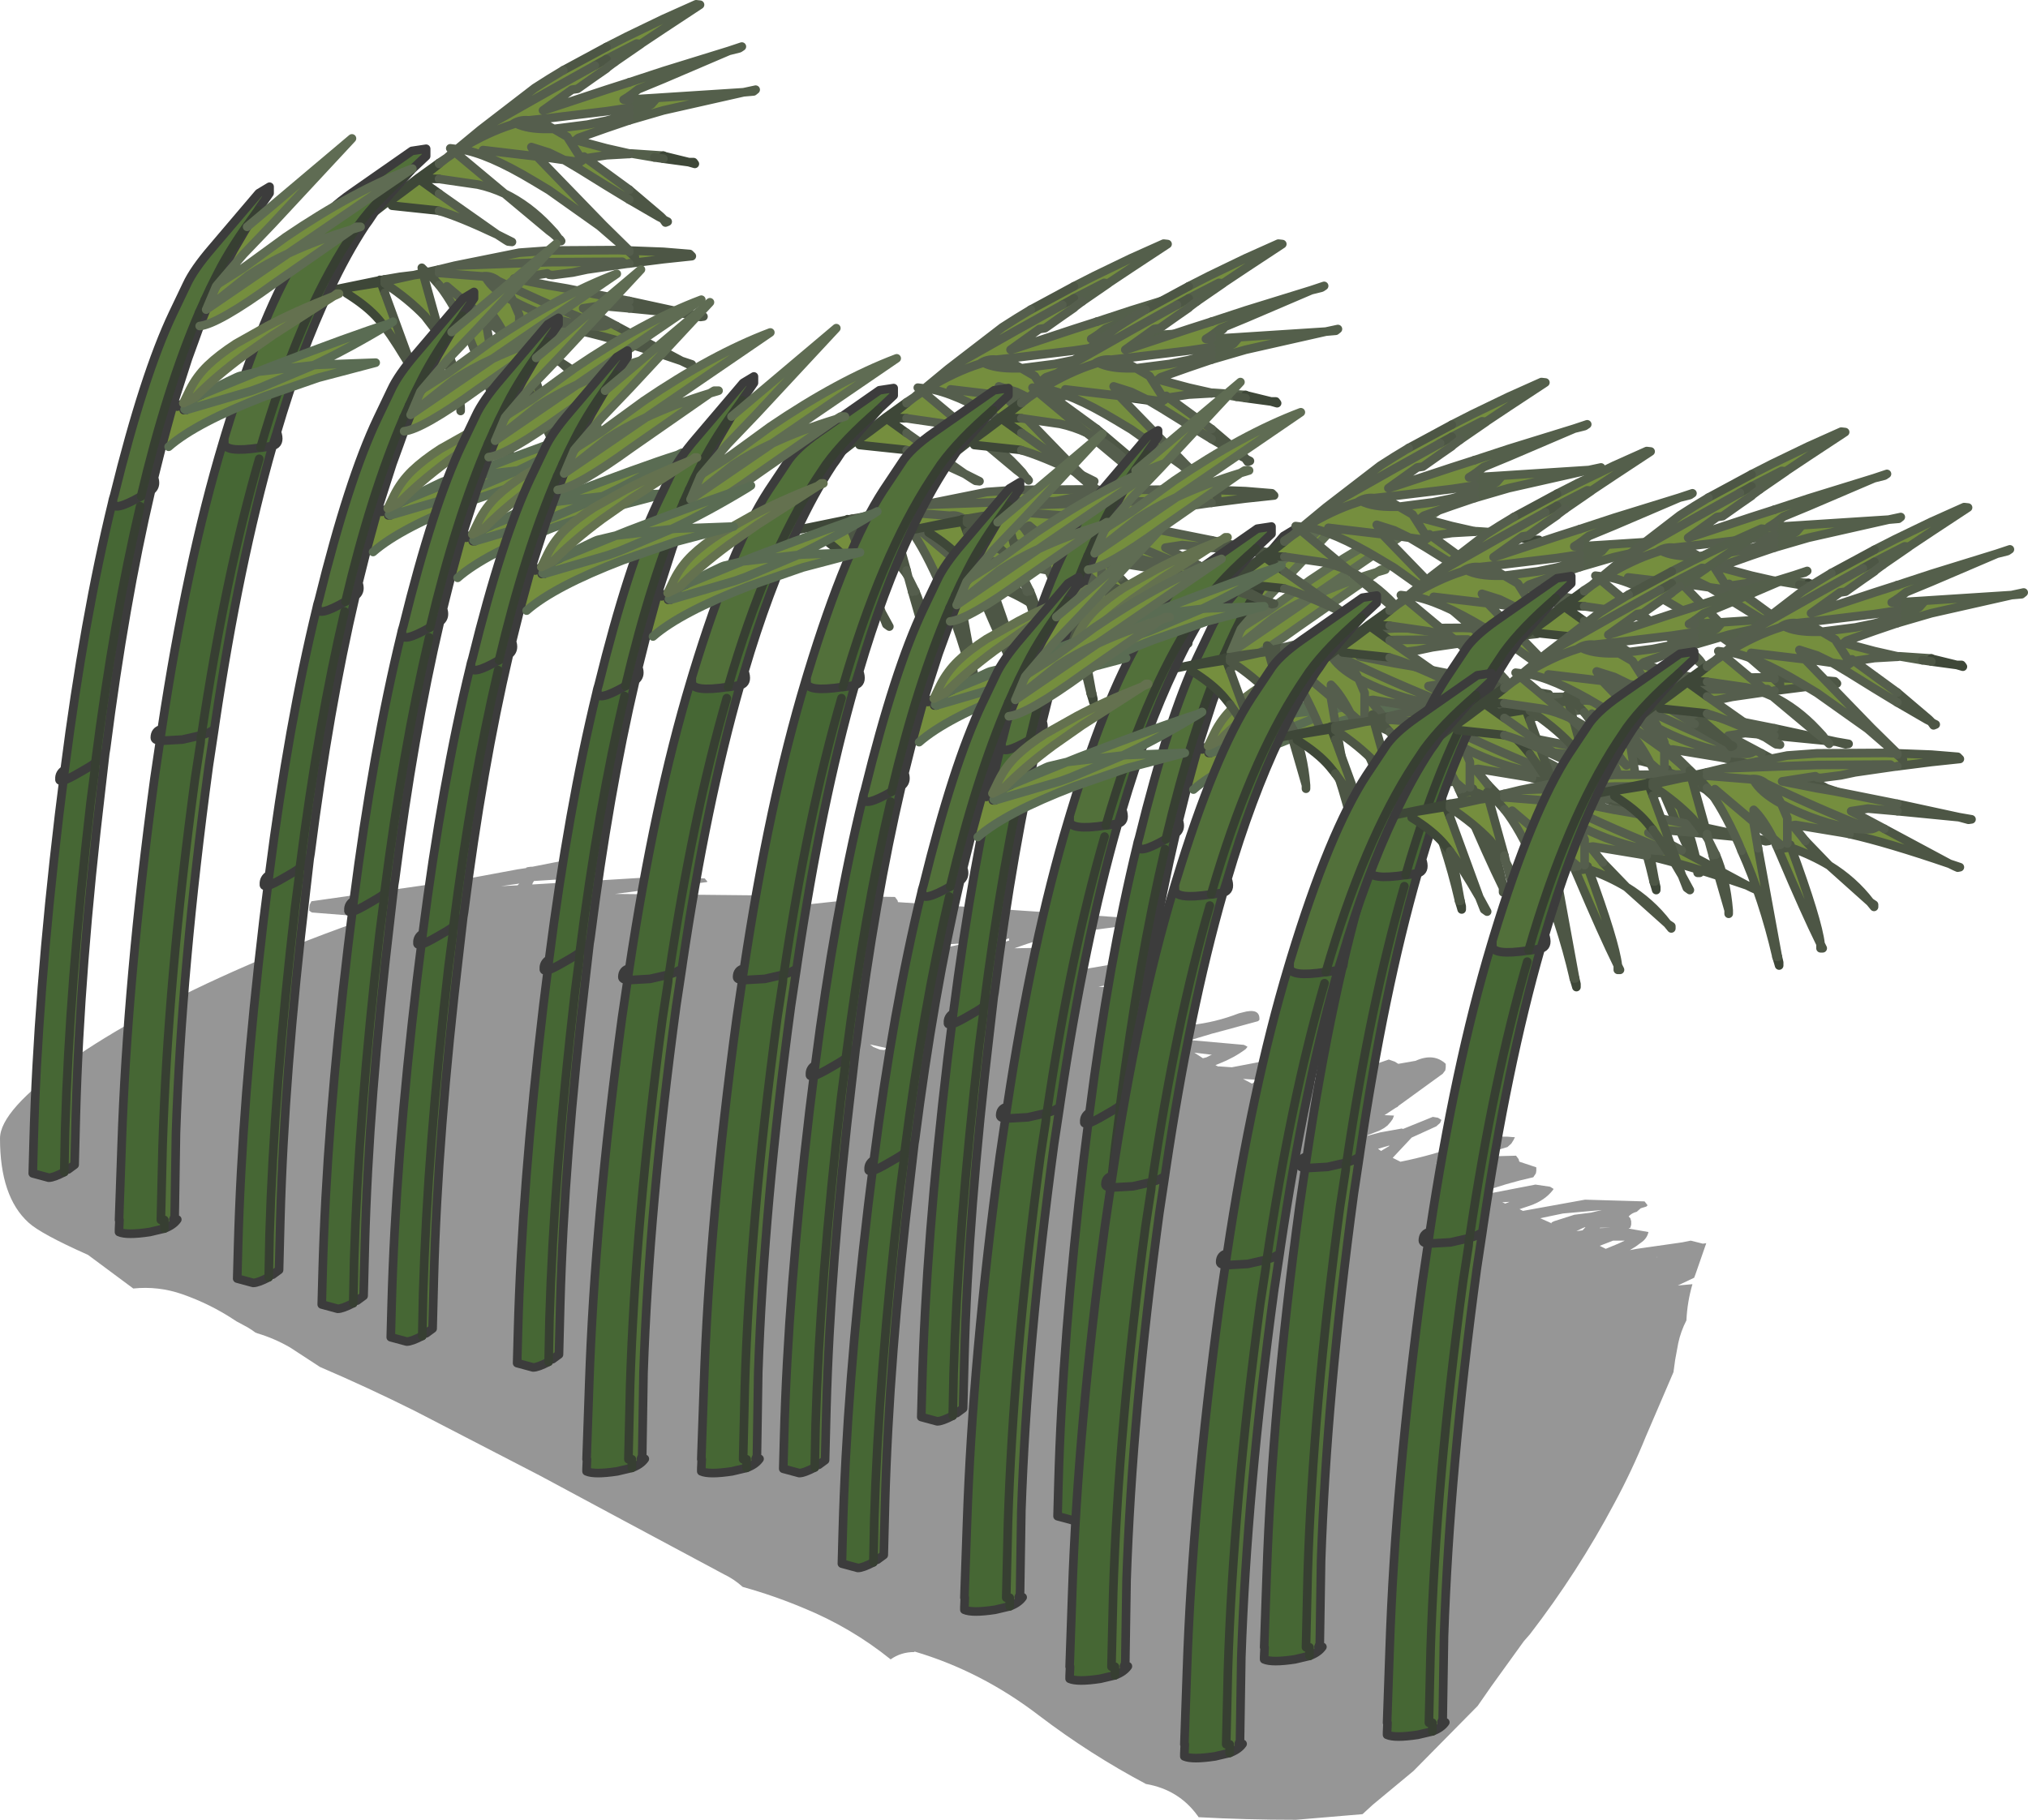 <?xml version="1.0" encoding="UTF-8" standalone="no"?>
<svg xmlns:xlink="http://www.w3.org/1999/xlink" height="211.0px" width="235.1px" xmlns="http://www.w3.org/2000/svg">
  <g transform="matrix(1.0, 0.0, 0.0, 1.0, 128.55, 228.5)">
    <use height="111.15" transform="matrix(1.0, 0.0, 0.0, 1.0, -128.55, -128.65)" width="197.8" xlink:href="#sprite0"/>
    <use height="121.5" transform="matrix(1.0, 0.0, 0.0, 1.0, -6.45, -173.2)" width="45.0" xlink:href="#sprite1"/>
    <use height="143.55" transform="matrix(1.0, 0.0, 0.0, 1.0, -115.25, -228.5)" width="74.8" xlink:href="#sprite2"/>
    <use height="143.55" transform="matrix(1.0, 0.0, 0.0, 1.0, -61.05, -200.75)" width="74.8" xlink:href="#sprite2"/>
    <use height="143.55" transform="matrix(1.0, 0.0, 0.0, 1.0, -47.75, -200.75)" width="74.8" xlink:href="#sprite2"/>
    <use height="143.55" transform="matrix(1.0, 0.0, 0.0, 1.0, -17.25, -184.7)" width="74.8" xlink:href="#sprite2"/>
    <use height="143.55" transform="matrix(1.0, 0.0, 0.0, 1.0, -5.05, -176.7)" width="74.8" xlink:href="#sprite2"/>
    <use height="143.55" transform="matrix(1.0, 0.0, 0.0, 1.0, 17.5, -178.95)" width="74.8" xlink:href="#sprite2"/>
    <use height="143.55" transform="matrix(1.0, 0.0, 0.0, 1.0, 8.25, -167.7)" width="74.8" xlink:href="#sprite2"/>
    <use height="143.55" transform="matrix(1.0, 0.0, 0.0, 1.0, 31.75, -170.2)" width="74.8" xlink:href="#sprite2"/>
    <use height="121.5" transform="matrix(1.0, 0.0, 0.0, 1.0, -101.55, -200.75)" width="45.0" xlink:href="#sprite1"/>
    <use height="121.5" transform="matrix(1.0, 0.0, 0.0, 1.0, -91.75, -197.75)" width="45.0" xlink:href="#sprite1"/>
    <use height="121.5" transform="matrix(1.0, 0.0, 0.0, 1.0, -69.1, -190.95)" width="45.0" xlink:href="#sprite1"/>
    <use height="121.5" transform="matrix(1.0, 0.0, 0.0, 1.0, -22.25, -184.7)" width="45.0" xlink:href="#sprite1"/>
    <use height="121.5" transform="matrix(1.0, 0.0, 0.0, 1.0, -38.25, -178.7)" width="45.0" xlink:href="#sprite1"/>
    <use height="121.5" transform="matrix(1.0, 0.0, 0.0, 1.0, -125.25, -212.95)" width="45.0" xlink:href="#sprite1"/>
    <use height="121.5" transform="matrix(1.0, 0.0, 0.0, 1.0, -83.75, -193.95)" width="45.0" xlink:href="#sprite1"/>
    <use height="121.5" transform="matrix(1.0, 0.0, 0.0, 1.0, -31.45, -167.7)" width="45.0" xlink:href="#sprite1"/>
  </g>
  <defs>
    <g id="sprite0" transform="matrix(1.0, 0.0, 0.0, 1.0, 115.5, 111.15)">
      <use height="111.15" transform="matrix(1.0, 0.0, 0.0, 1.0, -115.5, -111.15)" width="197.8" xlink:href="#shape0"/>
    </g>
    <g id="shape0" transform="matrix(1.0, 0.0, 0.0, 1.0, 115.5, 111.15)">
      <path d="M1.45 -102.2 L1.4 -102.2 -0.35 -101.4 1.5 -101.95 1.45 -102.2 M8.0 -100.8 L8.0 -100.75 7.85 -100.7 4.0 -99.45 6.2 -99.15 6.5 -98.75 6.3 -98.55 6.0 -98.4 5.1 -98.25 6.0 -98.2 10.6 -98.7 15.25 -99.5 16.0 -99.65 18.2 -99.35 18.55 -99.15 18.6 -99.15 18.5 -99.0 Q17.2 -97.6 15.0 -97.2 L11.85 -96.6 17.65 -96.15 18.0 -95.75 12.9 -93.2 12.9 -93.15 13.2 -93.0 14.6 -93.0 16.1 -93.5 Q17.9 -94.3 19.1 -93.15 L18.55 -92.45 17.95 -92.0 18.55 -92.0 22.55 -92.15 Q25.4 -92.45 28.1 -93.5 L28.5 -93.6 Q30.6 -94.2 30.5 -92.75 L30.35 -92.6 26.5 -91.55 25.0 -91.15 22.5 -90.4 28.7 -89.85 29.1 -89.65 29.1 -89.6 28.9 -89.35 Q27.55 -88.35 25.9 -87.7 L25.4 -87.5 25.7 -87.35 25.9 -87.35 27.3 -87.25 32.0 -88.15 34.1 -87.65 33.55 -86.8 36.0 -86.65 36.1 -86.65 36.1 -86.6 35.95 -86.3 34.75 -84.95 39.85 -86.25 40.7 -86.5 45.5 -88.15 46.2 -87.9 46.6 -87.65 48.6 -88.0 Q50.7 -88.95 52.1 -87.65 L52.1 -87.25 52.05 -86.9 51.75 -86.5 46.65 -82.8 46.5 -82.65 46.3 -82.55 45.0 -81.7 46.1 -81.65 45.95 -81.25 45.7 -80.9 45.35 -80.5 44.95 -80.2 44.4 -79.9 43.1 -79.4 43.0 -79.3 44.5 -79.7 47.0 -80.15 47.15 -80.1 50.6 -81.5 51.2 -81.4 51.6 -81.15 51.45 -80.8 51.0 -80.4 48.15 -79.1 45.95 -76.75 46.85 -76.3 Q50.4 -77.0 54.15 -78.35 57.2 -79.45 59.95 -79.15 L60.1 -79.15 60.1 -79.1 59.95 -78.8 59.7 -78.4 59.25 -78.0 Q57.8 -77.6 56.5 -77.0 L56.25 -76.9 56.2 -76.85 56.5 -76.9 60.25 -77.0 60.55 -76.6 60.6 -76.4 60.65 -76.3 62.6 -75.65 62.6 -75.25 62.55 -74.95 62.25 -74.5 Q59.1 -73.8 56.1 -72.7 L56.05 -72.65 56.1 -72.65 56.55 -72.5 62.5 -73.65 64.2 -73.4 64.6 -73.15 64.55 -73.05 Q63.6 -71.8 61.85 -71.2 L60.95 -70.9 60.65 -70.8 61.05 -70.6 68.25 -71.9 75.15 -71.7 75.5 -71.25 75.35 -71.1 74.7 -70.9 74.25 -70.5 Q73.65 -70.35 73.3 -69.95 L73.5 -69.75 73.6 -69.4 73.6 -69.0 73.5 -68.65 73.3 -68.55 75.6 -68.15 Q75.45 -67.45 74.85 -67.0 L74.1 -66.45 73.85 -66.3 73.45 -66.05 74.25 -66.2 79.5 -66.95 80.5 -67.15 81.9 -66.8 82.3 -66.85 81.05 -63.25 80.9 -62.85 79.0 -61.95 80.7 -62.1 Q80.1 -60.05 80.0 -57.9 79.35 -56.65 79.05 -55.25 L78.7 -53.35 78.5 -51.9 75.3 -44.45 Q73.7 -40.5 71.65 -36.7 67.4 -28.7 61.85 -21.5 L61.15 -20.7 57.4 -15.5 55.8 -13.2 48.35 -5.65 43.65 -1.75 42.45 -0.65 34.75 0.0 Q28.85 0.0 23.45 -0.3 L23.35 -0.45 Q21.15 -3.5 17.35 -4.15 10.85 -7.6 5.0 -12.05 -1.7 -17.2 -9.45 -19.5 L-9.5 -19.5 -9.5 -19.45 Q-11.05 -19.45 -12.25 -18.6 -16.85 -22.3 -22.35 -24.55 -25.8 -26.0 -29.4 -27.0 -30.4 -27.9 -31.55 -28.45 L-43.5 -34.85 -52.9 -39.9 -67.4 -47.4 Q-72.8 -50.1 -78.4 -52.5 L-81.85 -54.75 Q-83.65 -55.8 -85.65 -56.4 L-85.9 -56.5 -86.25 -56.75 -86.8 -57.1 -88.1 -57.8 -88.25 -57.9 Q-91.1 -59.8 -94.4 -60.95 -97.15 -61.9 -100.05 -61.6 L-105.3 -65.5 Q-110.8 -67.95 -112.2 -69.25 -115.5 -72.25 -115.5 -79.0 -115.5 -82.25 -107.55 -87.9 -99.5 -93.55 -87.0 -99.0 -79.65 -102.2 -72.45 -104.65 L-79.35 -105.2 -79.65 -105.4 -79.65 -105.75 -79.6 -106.1 -79.4 -106.5 -62.5 -108.9 -55.5 -110.2 -54.5 -110.35 -54.5 -110.4 -54.35 -110.45 -54.0 -110.5 -53.8 -110.5 -50.5 -111.15 -46.35 -110.65 -46.0 -110.3 -46.0 -110.25 -46.15 -110.15 Q-48.45 -109.0 -51.25 -109.0 L-53.6 -108.85 -53.75 -108.6 -53.8 -108.45 -53.75 -108.45 -39.0 -109.35 -33.8 -109.15 -33.55 -108.85 -33.5 -108.8 -33.5 -108.75 -33.7 -108.7 -33.75 -108.7 -44.2 -107.35 -24.75 -107.15 -24.5 -106.75 -24.55 -106.7 Q-24.8 -106.55 -25.0 -106.55 L-26.65 -106.45 -27.6 -106.4 -26.65 -106.35 -24.1 -106.1 -24.0 -106.15 -23.3 -106.0 -23.1 -106.0 -17.05 -106.65 -15.4 -107.0 -15.0 -107.05 -11.75 -107.0 -11.45 -106.6 -11.4 -106.4 14.1 -104.65 14.1 -104.25 14.05 -103.9 13.75 -103.5 7.95 -102.75 Q4.95 -102.1 2.1 -101.05 L7.7 -101.15 8.0 -100.8 M40.5 -80.5 L39.6 -80.25 39.35 -79.95 39.75 -79.75 39.9 -79.7 40.85 -80.55 40.5 -80.5 M44.25 -77.8 L44.6 -77.55 45.6 -78.15 45.45 -78.15 44.25 -77.8 M53.85 -76.55 L54.25 -76.75 50.85 -76.05 53.5 -76.4 53.85 -76.55 M55.95 -74.7 L55.25 -74.0 54.25 -73.4 54.45 -73.3 55.75 -73.8 57.35 -74.4 56.0 -74.7 55.95 -74.7 M59.5 -71.65 L58.65 -71.6 59.0 -71.45 59.5 -71.65 M71.55 -67.15 L71.5 -67.15 70.6 -66.8 69.95 -66.55 70.65 -66.2 72.1 -66.8 72.85 -67.15 71.55 -67.15 M76.55 -65.25 L76.55 -65.2 76.6 -65.25 76.55 -65.25 M67.25 -68.25 L68.0 -68.35 68.0 -68.4 68.25 -68.65 68.3 -68.7 68.2 -68.7 67.85 -68.55 67.25 -68.25 M69.95 -68.6 L71.25 -68.65 70.0 -68.65 69.95 -68.6 M70.2 -70.7 L65.7 -70.3 63.05 -69.75 64.4 -69.15 64.35 -69.25 64.65 -69.4 67.0 -70.15 68.95 -70.4 70.2 -70.7 M22.95 -88.95 L23.95 -88.3 24.35 -88.4 24.85 -88.65 25.0 -88.7 22.95 -88.95 M29.85 -85.5 L30.3 -85.8 28.6 -85.9 29.65 -85.35 29.85 -85.5 M31.0 -84.6 L31.25 -84.45 Q32.2 -85.15 33.35 -85.65 L32.55 -85.7 31.0 -84.6 M13.6 -95.2 L13.6 -95.0 14.1 -95.25 13.6 -95.2 M18.0 -90.9 L19.55 -90.35 19.6 -90.5 20.1 -90.9 18.0 -90.9 M6.1 -96.5 L6.85 -96.75 4.9 -96.65 5.65 -96.35 6.1 -96.5 M-72.25 -106.0 L-72.25 -105.95 -71.45 -106.0 -71.5 -106.15 -72.25 -106.0 M-55.3 -108.55 L-57.4 -108.25 -55.5 -108.35 -55.3 -108.55 M-3.5 -101.65 L-7.1 -101.4 -6.2 -101.05 -3.5 -101.65 M-3.75 -100.3 L-3.65 -100.35 -3.9 -100.3 -3.75 -100.3 M-14.65 -89.9 L-14.25 -89.6 -13.5 -89.3 -13.0 -89.25 -12.6 -89.45 -14.65 -89.9" fill="#000000" fill-opacity="0.412" fill-rule="evenodd" stroke="none"/>
    </g>
    <g id="sprite1" transform="matrix(1.0, 0.0, 0.0, 1.0, 22.5, 121.0)">
      <use height="121.5" transform="matrix(1.0, 0.0, 0.0, 1.0, -22.5, -121.0)" width="45.0" xlink:href="#shape1"/>
    </g>
    <g id="shape1" transform="matrix(1.0, 0.0, 0.0, 1.0, 22.5, 121.0)">
      <path d="M-12.7 -78.25 L-12.7 -78.65 -12.55 -79.15 Q-9.1 -93.15 -5.75 -100.2 L-4.15 -103.55 Q-3.35 -105.3 -1.2 -107.8 L4.2 -114.15 5.45 -114.9 5.45 -114.15 4.2 -112.35 4.1 -112.15 Q1.0 -108.0 -0.6 -104.8 L-1.15 -103.7 -1.45 -103.1 -2.05 -101.8 -2.7 -100.35 Q-6.5 -91.5 -9.45 -79.0 -12.7 -77.15 -12.7 -78.25 M-13.6 -49.2 L-14.05 -45.3 Q-16.55 -24.2 -17.0 -7.4 L-17.15 -1.5 Q-17.5 -1.25 -17.9 -0.95 L-18.25 -0.75 -18.35 -0.65 -18.25 -5.6 Q-17.75 -22.4 -15.3 -43.5 L-14.8 -47.35 -14.75 -48.0 -14.75 -48.1 -13.6 -49.2" fill="#52703a" fill-rule="evenodd" stroke="none"/>
      <path d="M2.85 -110.25 L15.0 -120.5 5.75 -110.55 2.4 -107.05 -0.55 -103.6 2.35 -105.45 3.05 -105.95 6.55 -108.5 7.3 -109.05 Q15.25 -114.45 22.0 -117.0 L7.6 -107.15 Q10.9 -108.7 15.0 -109.95 L8.75 -105.6 5.95 -103.65 Q-0.55 -98.95 -2.65 -98.75 L-1.9 -100.65 7.6 -107.15 Q5.1 -106.0 3.05 -104.65 L-1.85 -100.75 3.05 -104.65 Q5.1 -106.0 7.6 -107.15 L-1.9 -100.65 -1.85 -100.75 -0.75 -103.35 -0.55 -103.6 -0.65 -103.55 -0.65 -103.6 0.0 -105.05 0.3 -105.6 0.85 -106.75 1.3 -107.6 2.85 -110.25 M-5.75 -89.55 L-5.25 -89.4 -5.0 -89.5 -4.95 -89.5 -4.6 -89.7 -3.25 -90.35 -2.4 -90.8 2.5 -92.8 4.1 -93.45 5.6 -94.05 Q15.25 -97.75 19.25 -99.0 L19.3 -98.95 Q14.85 -96.25 10.55 -94.2 L11.0 -94.25 17.75 -94.5 11.1 -92.75 4.9 -90.6 Q-3.05 -87.55 -6.25 -84.75 L-7.0 -84.95 -5.75 -89.55 M-4.55 -89.8 L-3.8 -91.35 Q-3.0 -92.95 -1.7 -94.2 -0.45 -95.4 1.55 -96.7 L5.2 -98.75 Q8.4 -100.45 12.85 -102.2 L5.85 -97.7 2.5 -95.35 Q-1.0 -92.75 -3.2 -90.45 L-4.55 -89.8 M-4.25 -89.0 L3.25 -91.2 4.5 -91.65 10.55 -94.2 4.1 -93.45 10.55 -94.2 4.5 -91.65 3.25 -91.2 -4.25 -89.0 -4.4 -89.1 -4.5 -89.0 -4.25 -89.0 M-3.25 -90.35 L-4.4 -89.1 -3.25 -90.35" fill="#758e3e" fill-rule="evenodd" stroke="none"/>
      <path d="M-12.7 -78.25 Q-12.7 -77.15 -9.45 -79.0 -6.5 -91.5 -2.7 -100.35 L-2.05 -101.8 -1.45 -103.1 -1.15 -103.7 -0.6 -104.8 Q1.0 -108.0 4.1 -112.15 L2.85 -110.25 1.3 -107.6 0.85 -106.75 0.3 -105.6 0.0 -105.05 -0.65 -103.6 -0.65 -103.55 -0.75 -103.35 -1.85 -100.75 -2.25 -100.5 -2.25 -100.4 -1.9 -100.65 -2.25 -100.4 -2.7 -100.35 -2.25 -100.4 -2.25 -100.5 -1.85 -100.75 -1.9 -100.65 -2.65 -98.75 -2.7 -98.6 -3.2 -97.2 -4.0 -95.0 -5.75 -89.55 -7.0 -84.95 -7.95 -81.15 -8.3 -79.65 Q-11.35 -66.65 -13.5 -49.8 L-13.6 -49.2 -14.75 -48.1 -14.75 -48.0 -14.8 -47.35 -15.3 -43.5 Q-17.75 -22.4 -18.25 -5.6 L-18.35 -0.65 Q-19.6 0.0 -20.15 0.0 L-22.0 -0.5 -21.9 -4.2 Q-21.45 -21.0 -18.95 -42.05 L-18.45 -46.05 Q-17.9 -46.2 -16.45 -47.05 -15.45 -47.6 -14.75 -48.1 -15.45 -47.6 -16.45 -47.05 -17.9 -46.2 -18.45 -46.05 L-18.3 -47.3 Q-16.05 -64.85 -12.8 -78.2 L-12.7 -78.25 M-2.05 -101.8 L-0.75 -103.35 -2.05 -101.8 M-8.3 -79.65 L-9.3 -79.1 -9.45 -79.0 -9.3 -79.1 -8.3 -79.65 M-9.55 -77.85 Q-12.6 -64.9 -14.75 -48.1 -12.6 -64.9 -9.55 -77.85" fill="#466734" fill-rule="evenodd" stroke="none"/>
      <path d="M4.1 -112.15 L4.2 -112.35 5.45 -114.15 5.45 -114.9 4.2 -114.15 -1.2 -107.8 Q-3.35 -105.3 -4.15 -103.55 L-5.75 -100.2 Q-9.1 -93.15 -12.55 -79.15 L-12.7 -78.65 -12.7 -78.25 Q-12.7 -77.15 -9.45 -79.0 L-9.3 -79.1 -8.3 -79.65 -7.95 -81.15 Q-7.65 -80.3 -8.15 -79.8 L-8.3 -79.65 Q-11.35 -66.65 -13.5 -49.8 L-13.6 -49.2 -14.05 -45.3 Q-16.55 -24.2 -17.0 -7.4 L-17.15 -1.5 Q-17.5 -1.25 -17.9 -0.95 M4.1 -112.15 L2.85 -110.25 1.3 -107.6 0.85 -106.75 0.3 -105.6 0.0 -105.05 -0.65 -103.6 -0.65 -103.55 -0.55 -103.6 M-2.65 -98.75 L-2.7 -98.6 -3.2 -97.2 -4.0 -95.0 -5.75 -89.55 M-5.25 -89.4 L-4.55 -89.8 M-3.2 -90.45 L-2.4 -90.8 M-7.0 -84.95 L-7.95 -81.15 M-18.35 -0.65 Q-19.6 0.0 -20.15 0.0 L-22.0 -0.5 -21.9 -4.2 Q-21.45 -21.0 -18.95 -42.05 L-18.45 -46.05 Q-18.95 -45.95 -18.9 -46.2 -18.95 -46.9 -18.3 -47.3 -16.05 -64.85 -12.8 -78.2 L-12.7 -78.65 M-1.9 -100.65 L-2.65 -98.75 M-4.25 -89.0 L-4.5 -89.0 -4.4 -89.1 M-3.25 -90.35 L-4.6 -89.7 -4.95 -89.5 -5.0 -89.5 -5.25 -89.4 M-0.75 -103.35 L-0.65 -103.55 M-1.9 -100.65 L-2.25 -100.4 -2.7 -100.35 M-2.25 -100.4 L-2.25 -100.5 -1.85 -100.75 -1.9 -100.65 M-0.75 -103.35 L-2.05 -101.8 M-3.2 -90.45 L-3.25 -90.35 M-4.6 -89.7 L-4.55 -89.8 M-7.0 -84.95 L-5.75 -89.55 M-13.6 -49.2 L-14.75 -48.1 M-18.45 -46.05 Q-17.9 -46.2 -16.45 -47.05 -15.45 -47.6 -14.75 -48.1 M-18.3 -47.3 L-18.45 -46.05" fill="none" stroke="#3c3c3c" stroke-linecap="round" stroke-linejoin="round" stroke-width="1.0"/>
      <path d="M-9.45 -79.0 Q-6.5 -91.5 -2.7 -100.35 L-2.05 -101.8 -1.45 -103.1 -1.15 -103.7 -0.6 -104.8 Q1.0 -108.0 4.1 -112.15 M-14.75 -48.1 L-14.75 -48.0 -14.8 -47.35 -15.3 -43.5 Q-17.75 -22.4 -18.25 -5.6 L-18.35 -0.65 M-14.75 -48.1 Q-12.6 -64.9 -9.55 -77.85" fill="none" stroke="#373f32" stroke-linecap="round" stroke-linejoin="round" stroke-width="1.0"/>
      <path d="M2.85 -110.25 L15.0 -120.5 5.75 -110.55 2.4 -107.05 -0.55 -103.6 2.35 -105.45 3.05 -105.95 6.55 -108.5 7.3 -109.05 Q15.25 -114.45 22.0 -117.0 L7.6 -107.15 Q10.9 -108.7 15.0 -109.95 L15.5 -110.25 16.0 -110.25 15.0 -109.95 8.75 -105.6 5.95 -103.65 Q-0.55 -98.95 -2.65 -98.75 M-0.55 -103.6 L-0.75 -103.35 -1.85 -100.75 3.05 -104.65 Q5.1 -106.0 7.6 -107.15 L-1.9 -100.65" fill="none" stroke="#5f6c53" stroke-linecap="round" stroke-linejoin="round" stroke-width="1.0"/>
      <path d="M-2.4 -90.8 Q1.6 -92.85 2.0 -92.95 L4.1 -93.45 5.6 -94.05 Q15.25 -97.75 19.25 -99.0 L19.75 -99.25 19.3 -98.95 Q14.85 -96.25 10.55 -94.2 L11.0 -94.25 17.75 -94.5 11.1 -92.75 4.9 -90.6 Q-3.05 -87.55 -6.25 -84.75 M-2.4 -90.8 L2.5 -92.8 4.1 -93.45 10.55 -94.2 4.5 -91.65 3.25 -91.2 -4.25 -89.0 -4.4 -89.1 -3.25 -90.35 -2.4 -90.8" fill="none" stroke="#5a6c53" stroke-linecap="round" stroke-linejoin="round" stroke-width="1.0"/>
      <path d="M-4.55 -89.8 L-3.8 -91.35 Q-3.0 -92.95 -1.7 -94.2 -0.45 -95.4 1.55 -96.7 L5.2 -98.75 Q8.4 -100.45 12.85 -102.2 L13.25 -102.5 13.5 -102.5 12.85 -102.2 5.85 -97.7 2.5 -95.35 Q-1.0 -92.75 -3.2 -90.45 M-4.55 -89.8 L-3.2 -90.45" fill="none" stroke="#64714f" stroke-linecap="round" stroke-linejoin="round" stroke-width="1.0"/>
    </g>
    <g id="sprite2" transform="matrix(1.0, 0.0, 0.0, 1.0, 45.9, 143.45)">
      <use height="143.55" transform="matrix(1.0, 0.0, 0.0, 1.0, -45.9, -143.45)" width="74.8" xlink:href="#shape2"/>
    </g>
    <g id="shape2" transform="matrix(1.0, 0.0, 0.0, 1.0, 45.9, 143.45)">
      <path d="M11.1 -138.0 L13.45 -139.2 17.7 -141.25 21.5 -142.95 21.95 -142.9 17.7 -140.1 15.15 -138.4 15.1 -138.35 15.05 -138.35 14.6 -138.4 11.1 -136.6 14.6 -138.4 15.05 -138.35 12.05 -136.25 11.45 -135.8 11.25 -135.65 11.1 -135.5 9.8 -134.6 7.75 -133.15 7.1 -133.05 3.75 -130.65 4.45 -130.85 11.1 -133.05 13.75 -133.9 17.7 -135.2 25.3 -137.55 17.7 -134.3 14.8 -133.1 13.75 -132.3 13.1 -131.9 13.75 -131.9 16.95 -132.1 17.7 -132.15 27.0 -132.75 17.7 -130.65 13.75 -129.5 13.45 -129.4 11.1 -128.6 7.85 -127.45 7.55 -127.2 11.1 -126.25 13.75 -125.65 14.0 -125.65 13.75 -125.6 11.1 -125.45 8.75 -125.1 13.75 -121.45 17.4 -118.35 17.7 -118.05 17.2 -118.3 13.75 -120.3 Q11.25 -121.8 8.05 -123.8 L6.2 -124.9 8.0 -124.65 8.3 -124.85 6.55 -127.6 5.0 -128.5 6.55 -127.6 8.3 -124.85 8.0 -124.65 6.2 -124.9 4.45 -125.75 2.4 -126.4 3.1 -125.3 3.15 -125.2 4.45 -123.85 10.75 -117.35 13.7 -114.45 13.6 -114.4 10.3 -117.25 4.45 -121.4 2.7 -122.45 Q-2.7 -125.7 -5.9 -126.15 L-6.1 -126.15 -6.1 -126.25 -3.5 -128.4 2.8 -133.25 4.45 -134.3 6.1 -135.3 11.1 -138.0 M9.75 -135.85 L4.45 -132.9 -3.5 -128.4 4.45 -132.9 9.75 -135.85 11.1 -136.6 9.75 -135.85 M5.0 -128.5 L8.9 -129.0 11.1 -129.45 13.75 -130.2 Q15.2 -130.7 16.3 -131.35 L13.75 -130.95 11.1 -130.55 4.45 -129.75 2.15 -129.5 2.05 -129.5 Q1.0 -129.6 0.15 -129.0 L0.6 -129.15 Q1.95 -128.45 4.45 -128.5 L5.0 -128.5 M-3.2 -126.05 L3.1 -125.3 -3.2 -126.05 M8.75 -125.1 L8.5 -125.3 8.6 -125.1 8.75 -125.1 M16.95 -132.1 L16.3 -131.35 16.95 -132.1 M13.75 -114.25 L14.4 -113.65 14.25 -113.9 13.75 -114.4 17.7 -114.25 20.75 -114.0 21.0 -113.75 17.7 -113.4 13.75 -112.9 13.35 -112.85 13.25 -112.85 12.95 -113.1 4.45 -113.05 -6.45 -112.65 4.45 -113.05 12.95 -113.1 13.25 -112.85 8.85 -112.2 7.2 -111.85 4.85 -111.55 4.45 -111.6 4.25 -111.75 0.4 -111.15 4.45 -110.35 6.5 -110.0 13.75 -108.55 20.9 -107.0 13.75 -107.7 10.35 -108.0 8.4 -107.7 11.6 -106.0 12.25 -105.65 19.8 -101.6 Q12.65 -104.05 8.2 -105.05 L7.4 -105.2 1.95 -106.1 1.65 -106.05 3.1 -104.25 5.85 -101.4 Q3.85 -102.6 1.45 -103.45 L1.35 -103.8 1.35 -103.5 1.45 -103.45 Q4.55 -95.0 4.85 -92.3 3.05 -95.95 0.25 -102.55 L-0.25 -103.7 -0.65 -104.55 0.2 -103.8 -0.65 -104.55 Q-1.8 -106.8 -2.9 -107.85 L-2.9 -106.45 -2.9 -106.3 -2.4 -103.4 -0.1 -90.8 0.05 -90.15 -0.05 -90.15 -0.25 -90.8 Q-1.8 -97.5 -4.3 -103.1 L-4.65 -103.95 Q-6.55 -108.2 -8.3 -110.4 L-9.5 -111.75 -9.7 -111.85 -9.65 -111.9 -8.3 -112.2 -6.45 -112.65 1.0 -114.15 4.45 -114.4 12.45 -114.45 13.6 -114.4 13.75 -114.25 M-6.45 -125.8 L-0.7 -121.0 Q-2.2 -121.7 -3.8 -122.05 L-8.3 -122.7 -10.45 -122.75 -8.3 -124.45 -7.4 -125.15 -6.45 -125.8 M-10.6 -122.65 L-8.3 -121.0 -1.55 -116.25 Q-6.0 -118.35 -8.3 -119.0 L-8.55 -119.05 -13.75 -119.6 -14.05 -120.1 Q-12.75 -121.0 -10.6 -122.65 M1.0 -103.95 L1.0 -106.9 0.3 -108.55 Q1.65 -107.8 3.6 -107.05 7.9 -105.45 10.6 -105.6 11.0 -105.6 11.6 -106.0 11.0 -105.6 10.6 -105.6 7.9 -105.45 3.6 -107.05 1.65 -107.8 0.3 -108.55 L1.0 -106.9 1.0 -103.95 1.0 -103.45 0.65 -103.4 0.2 -103.8 0.65 -103.4 1.0 -103.45 1.0 -103.95 M-10.15 -111.7 L-8.3 -105.05 -8.1 -104.25 -8.3 -104.65 -9.95 -106.8 Q-11.8 -108.75 -14.6 -110.6 L-14.85 -110.75 -14.6 -110.8 -11.2 -111.55 -10.15 -111.7 M-15.05 -110.7 L-14.6 -109.5 -11.2 -100.2 Q-13.25 -103.75 -14.6 -105.55 L-15.25 -106.35 Q-16.55 -107.9 -19.05 -109.45 L-19.05 -110.05 -15.05 -110.7 M0.15 -129.0 Q-2.7 -128.1 -5.9 -126.15 -2.7 -128.1 0.15 -129.0 M-8.3 -111.8 L-9.5 -111.75 -8.3 -111.8 -3.3 -111.4 -8.3 -111.8 M-1.5 -110.9 L-1.55 -110.95 Q-2.35 -111.55 -3.3 -111.4 L-2.9 -111.3 Q-2.1 -109.85 0.3 -108.55 -0.55 -110.2 -1.5 -110.9 4.5 -108.0 10.6 -105.6 4.5 -108.0 -1.5 -110.9 M-7.4 -110.25 L-2.9 -106.45 -7.4 -110.25" fill="#758e3e" fill-rule="evenodd" stroke="none"/>
      <path d="M-15.75 -118.9 L-16.45 -117.85 -16.85 -117.3 Q-19.05 -113.95 -21.0 -109.75 -24.35 -102.7 -27.1 -93.35 L-27.6 -91.75 -28.85 -91.55 -29.0 -91.55 -28.85 -91.55 -27.6 -91.75 Q-31.5 -78.1 -34.25 -59.6 L-34.35 -58.9 Q-34.85 -58.5 -35.85 -58.2 L-38.05 -57.7 -40.65 -57.55 -40.45 -58.9 Q-37.55 -78.15 -33.35 -92.15 L-33.2 -92.15 Q-33.25 -90.9 -29.0 -91.55 -24.6 -106.75 -18.75 -115.7 L-18.35 -116.3 -17.65 -117.35 Q-15.55 -120.25 -11.6 -123.65 L-15.75 -118.9 M-40.15 -1.0 L-41.85 -0.6 Q-44.5 -0.2 -45.4 -0.6 L-45.4 -0.9 -45.35 -2.0 -45.4 -2.0 -45.1 -10.6 Q-44.45 -29.85 -41.3 -53.15 L-40.65 -57.55 -38.05 -57.7 -35.85 -58.2 -35.9 -58.1 -35.95 -57.35 -36.6 -53.1 Q-39.75 -29.8 -40.35 -10.55 L-40.55 -2.05 -40.55 -2.0 -40.15 -2.0 -40.15 -1.0 M-29.15 -90.25 Q-33.1 -76.6 -35.85 -58.2 -33.1 -76.6 -29.15 -90.25" fill="#466734" fill-rule="evenodd" stroke="none"/>
      <path d="M-33.2 -92.15 L-33.2 -92.65 -33.05 -93.15 Q-28.6 -107.75 -24.3 -114.35 L-22.2 -117.5 Q-21.2 -119.15 -18.4 -121.1 L-11.45 -125.95 -9.8 -126.2 -9.8 -125.35 -11.45 -123.8 -11.6 -123.65 Q-15.55 -120.25 -17.65 -117.35 L-18.35 -116.3 -18.75 -115.7 Q-24.6 -106.75 -29.0 -91.55 -33.25 -90.9 -33.2 -92.15 M-34.35 -58.9 L-35.0 -54.6 Q-38.15 -31.3 -38.8 -12.05 L-38.95 -2.4 -39.1 -2.05 -38.65 -2.05 Q-39.1 -1.4 -40.15 -1.0 L-40.15 -2.0 -40.55 -2.0 -40.55 -2.05 -40.35 -10.55 Q-39.75 -29.8 -36.6 -53.1 L-35.95 -57.35 -35.9 -58.1 -35.85 -58.2 Q-34.85 -58.5 -34.35 -58.9" fill="#52703a" fill-rule="evenodd" stroke="none"/>
      <path d="M15.1 -138.35 L15.15 -138.4 17.7 -140.1 21.95 -142.9 21.5 -142.95 17.7 -141.25 13.45 -139.2 11.1 -138.0 M11.1 -136.6 L14.6 -138.4 15.05 -138.35 12.05 -136.25 M15.1 -138.35 L12.05 -136.25 M13.75 -133.9 L17.7 -135.2 25.3 -137.55 26.8 -138.05 26.5 -137.85 25.3 -137.55 17.7 -134.3 14.8 -133.1 13.75 -132.3 M13.75 -131.9 L16.95 -132.1 17.7 -132.15 27.0 -132.75 28.4 -133.05 28.15 -132.85 27.0 -132.75 17.7 -130.65 13.75 -129.5 M13.75 -125.65 L14.0 -125.65 17.7 -125.4 M16.65 -125.2 L14.0 -125.65 13.75 -125.6 M13.75 -130.2 Q15.2 -130.7 16.3 -131.35 L13.75 -130.95 M16.3 -131.35 L16.95 -132.1" fill="none" stroke="#545f4b" stroke-linecap="round" stroke-linejoin="round" stroke-width="1.0"/>
      <path d="M17.7 -125.4 L17.8 -125.35 20.65 -124.65 21.2 -124.65 21.35 -124.45 20.65 -124.65 17.7 -125.05 M-8.3 -122.7 L-10.45 -122.75 -10.6 -122.65 -8.3 -121.0 M-8.3 -119.0 L-8.55 -119.05 -13.75 -119.6 -14.05 -120.1 Q-12.75 -121.0 -10.6 -122.65 L-10.8 -122.75 -15.75 -118.9 M-21.0 -109.75 L-15.15 -110.95 -15.15 -111.0 -15.15 -110.95 -14.6 -111.05 M-0.05 -90.15 L0.05 -89.8 0.05 -90.15 M-0.05 -90.15 L-0.25 -90.8 M-14.6 -110.6 L-14.85 -110.75 -15.05 -110.7 -14.6 -109.5 M-14.6 -105.55 L-15.25 -106.35 Q-16.55 -107.9 -19.05 -109.45 L-19.05 -110.05 -15.05 -110.7 -15.15 -110.95 -14.85 -110.75 -14.6 -110.8 M-8.3 -124.55 L-8.85 -124.15 -10.8 -122.75 -10.45 -122.75 -8.3 -124.45 M-0.1 -90.8 L0.05 -90.15" fill="none" stroke="#3e4738" stroke-linecap="round" stroke-linejoin="round" stroke-width="1.0"/>
      <path d="M11.1 -138.0 L6.1 -135.3 M9.75 -135.85 L11.1 -136.6 M17.7 -125.05 L16.65 -125.2 M13.75 -121.45 L17.4 -118.35 17.7 -118.05 17.7 -118.0 18.2 -117.75 17.95 -117.65 17.7 -118.0 M13.75 -120.3 L17.2 -118.3 17.7 -118.05 M13.75 -112.9 L17.7 -113.4 21.0 -113.75 20.75 -114.0 17.7 -114.25 13.75 -114.4 14.25 -113.9 14.4 -113.65 13.75 -114.25 M-14.6 -111.05 L-12.85 -111.35 -11.2 -111.55 -10.15 -111.8 -10.3 -112.4 -10.0 -112.1 -9.75 -111.9 -9.65 -111.9 -8.3 -112.2 M8.2 -105.05 Q12.65 -104.05 19.8 -101.6 L12.25 -105.65 M1.0 -103.95 L1.0 -103.45 0.65 -103.4 0.2 -103.8 M-0.25 -103.7 L0.25 -102.55 Q3.05 -95.95 4.85 -92.3 4.55 -95.0 1.45 -103.45 L1.35 -103.5 1.35 -103.8 1.45 -103.45 Q3.85 -102.6 5.85 -101.4 L3.1 -104.25 M13.75 -107.7 L20.9 -107.0 13.75 -108.55 M20.9 -107.0 L22.0 -106.7 22.35 -106.75 20.9 -107.0 M21.0 -101.2 L19.8 -101.6 Q20.6 -101.2 20.75 -101.15 L21.0 -101.2 M10.6 -97.15 L11.05 -96.6 11.05 -96.85 10.6 -97.15 5.85 -101.4 Q8.7 -99.65 10.6 -97.15 M-0.25 -90.8 Q-1.8 -97.5 -4.3 -103.1 M-8.3 -110.4 L-9.5 -111.75 -10.15 -111.7 -8.3 -105.05 M-7.3 -102.65 Q-6.1 -99.85 -5.8 -96.2 L-5.8 -96.1 -5.8 -95.8 -5.8 -96.2 -7.65 -102.6 M-8.3 -104.65 L-9.95 -106.8 Q-11.8 -108.75 -14.6 -110.6 M-14.6 -109.5 L-11.2 -100.2 -10.3 -98.55 -10.65 -98.8 -11.2 -100.2 Q-13.25 -103.75 -14.6 -105.55 M-14.6 -110.8 L-11.2 -111.55 -10.15 -111.7 -10.15 -111.8 -9.75 -111.9 -9.7 -111.85 M4.85 -92.3 L5.1 -91.8 4.85 -91.8 4.85 -92.3 M-9.5 -111.75 L-9.7 -111.85 M-9.5 -111.75 L-8.3 -111.8 M-2.4 -103.4 L-0.1 -90.8" fill="none" stroke="#4d5645" stroke-linecap="round" stroke-linejoin="round" stroke-width="1.0"/>
      <path d="M6.1 -135.3 L4.45 -134.3 2.8 -133.25 -3.5 -128.4 4.45 -132.9 9.75 -135.85 M12.05 -136.25 L11.45 -135.8 11.25 -135.65 11.1 -135.5 9.8 -134.6 7.75 -133.15 7.1 -133.05 3.75 -130.65 4.45 -130.85 11.1 -133.05 13.75 -133.9 M13.75 -132.3 L13.1 -131.9 13.75 -131.9 M13.75 -129.5 L13.45 -129.4 11.1 -128.6 7.85 -127.45 7.55 -127.2 11.1 -126.25 13.75 -125.65 M13.75 -125.6 L11.1 -125.45 8.75 -125.1 13.75 -121.45 M12.05 -136.25 L11.45 -135.8 M2.15 -129.5 L4.45 -128.8 5.0 -128.5 8.9 -129.0 11.1 -129.45 13.75 -130.2 M13.75 -130.95 L11.1 -130.55 4.45 -129.75 2.15 -129.5 2.05 -129.5 0.6 -129.15 Q1.95 -128.45 4.45 -128.5 L5.0 -128.5 6.55 -127.6 8.3 -124.85 8.0 -124.65 6.2 -124.9 8.05 -123.8 Q11.25 -121.8 13.75 -120.3 M2.05 -129.5 Q1.0 -129.6 0.15 -129.0 L0.6 -129.15 M13.7 -114.45 L10.75 -117.35 4.45 -123.85 3.15 -125.2 3.1 -125.3 -3.2 -126.05 M3.1 -125.3 L4.45 -125.15 6.2 -124.9 4.45 -125.75 2.4 -126.4 3.1 -125.3 M8.75 -125.1 L8.5 -125.3 8.6 -125.1 8.75 -125.1 M13.75 -114.25 L13.6 -114.4 12.45 -114.45 4.45 -114.4 1.0 -114.15 -6.45 -112.65 4.45 -113.05 12.95 -113.1 13.25 -112.85 M13.35 -112.85 L13.75 -112.9 M13.6 -114.4 L13.75 -114.4 13.7 -114.45 M13.6 -114.4 L10.3 -117.25 4.45 -121.4 2.7 -122.45 Q-2.7 -125.7 -5.9 -126.15 L-6.45 -125.8 -0.7 -121.0 Q2.1 -119.65 4.45 -117.15 L5.1 -116.45 5.6 -115.75 5.7 -115.7 5.85 -115.5 5.6 -115.75 4.85 -116.4 4.45 -116.7 -0.7 -121.0 Q-2.2 -121.7 -3.8 -122.05 L-8.3 -122.7 M-8.3 -121.0 L-1.55 -116.25 -0.25 -115.6 0.15 -115.4 -0.3 -115.45 -0.55 -115.6 -1.55 -116.25 Q-6.0 -118.35 -8.3 -119.0 M-8.3 -112.2 L-6.45 -112.65 M13.75 -108.55 L6.5 -110.0 4.45 -110.35 0.4 -111.15 4.25 -111.75 4.45 -111.6 4.85 -111.55 7.2 -111.85 8.85 -112.2 13.25 -112.85 M3.1 -104.25 L1.65 -106.05 1.95 -106.1 7.4 -105.2 8.2 -105.05 M12.25 -105.65 L11.6 -106.0 Q11.0 -105.6 10.6 -105.6 7.9 -105.45 3.6 -107.05 1.65 -107.8 0.3 -108.55 L1.0 -106.9 1.0 -103.95 M0.2 -103.8 L-0.65 -104.55 -0.25 -103.7 M11.6 -106.0 L8.4 -107.7 10.35 -108.0 13.75 -107.7 M8.85 -112.2 L13.35 -112.85 M-4.3 -103.1 L-4.65 -103.95 Q-6.55 -108.2 -8.3 -110.4 M-8.3 -105.05 L-8.1 -104.25 -7.3 -102.65 M-7.65 -102.6 L-8.1 -104.25 -8.3 -104.65 M-8.3 -124.45 L-7.4 -125.15 -8.3 -124.55 M-6.1 -126.15 L-5.9 -126.15 Q-2.7 -128.1 0.15 -129.0 M-7.4 -125.15 L-6.6 -125.85 -7.0 -126.25 -6.6 -126.2 -6.2 -126.15 -6.1 -126.25 -3.5 -128.4 M-6.1 -126.15 L-6.2 -126.15 -6.6 -125.85 -6.45 -125.8 -7.4 -125.15 M-8.3 -111.8 L-3.3 -111.4 Q-2.35 -111.55 -1.55 -110.95 L-1.5 -110.9 Q4.5 -108.0 10.6 -105.6 M-2.9 -111.3 L-1.55 -110.95 -1.5 -110.9 Q-0.55 -110.2 0.3 -108.55 -2.1 -109.85 -2.9 -111.3 L-3.3 -111.4 M-2.9 -106.45 L-2.9 -107.85 Q-1.8 -106.8 -0.65 -104.55 L-2.9 -106.45 -2.9 -106.3 -2.4 -103.4 M-2.9 -106.45 L-7.4 -110.25" fill="none" stroke="#555e4d" stroke-linecap="round" stroke-linejoin="round" stroke-width="1.0"/>
      <path d="M-15.75 -118.9 L-16.45 -117.85 -16.85 -117.3 Q-19.05 -113.95 -21.0 -109.75 M-11.6 -123.65 L-11.45 -123.8 -9.8 -125.35 -9.8 -126.2 -11.45 -125.95 -18.4 -121.1 Q-21.2 -119.15 -22.2 -117.5 L-24.3 -114.35 Q-28.6 -107.75 -33.05 -93.15 L-33.2 -92.65 -33.2 -92.15 Q-33.25 -90.9 -29.0 -91.55 L-28.85 -91.55 -27.6 -91.75 Q-31.5 -78.1 -34.25 -59.6 L-34.35 -58.9 -35.0 -54.6 Q-38.15 -31.3 -38.8 -12.05 L-38.95 -2.4 -39.1 -2.05 M-11.6 -123.65 L-15.75 -118.9 M-27.6 -91.75 L-27.1 -93.35 Q-24.35 -102.7 -21.0 -109.75 M-27.6 -91.75 L-27.35 -91.85 Q-26.7 -92.2 -27.1 -93.35 M-38.65 -2.05 Q-39.1 -1.4 -40.15 -1.0 L-41.85 -0.6 Q-44.5 -0.2 -45.4 -0.6 L-45.4 -0.9 -45.35 -2.0 M-45.4 -2.0 L-45.1 -10.6 Q-44.45 -29.85 -41.3 -53.15 L-40.65 -57.55 Q-41.25 -57.65 -41.25 -57.9 -41.25 -58.75 -40.45 -58.9 -37.55 -78.15 -33.35 -92.15 L-33.2 -92.65 M-35.85 -58.2 L-38.05 -57.7 -40.65 -57.55 -40.45 -58.9 M-34.35 -58.9 Q-34.85 -58.5 -35.85 -58.2" fill="none" stroke="#3c3c3c" stroke-linecap="round" stroke-linejoin="round" stroke-width="1.0"/>
      <path d="M-29.0 -91.55 Q-24.6 -106.75 -18.75 -115.7 L-18.35 -116.3 -17.65 -117.35 Q-15.55 -120.25 -11.6 -123.65 M-35.85 -58.2 L-35.9 -58.1 -35.95 -57.35 -36.6 -53.1 Q-39.75 -29.8 -40.35 -10.55 L-40.55 -2.05 -40.55 -2.0 M-40.15 -2.0 L-40.15 -1.0 M-35.85 -58.2 Q-33.1 -76.6 -29.15 -90.25" fill="none" stroke="#373f32" stroke-linecap="round" stroke-linejoin="round" stroke-width="1.0"/>
    </g>
  </defs>
</svg>
